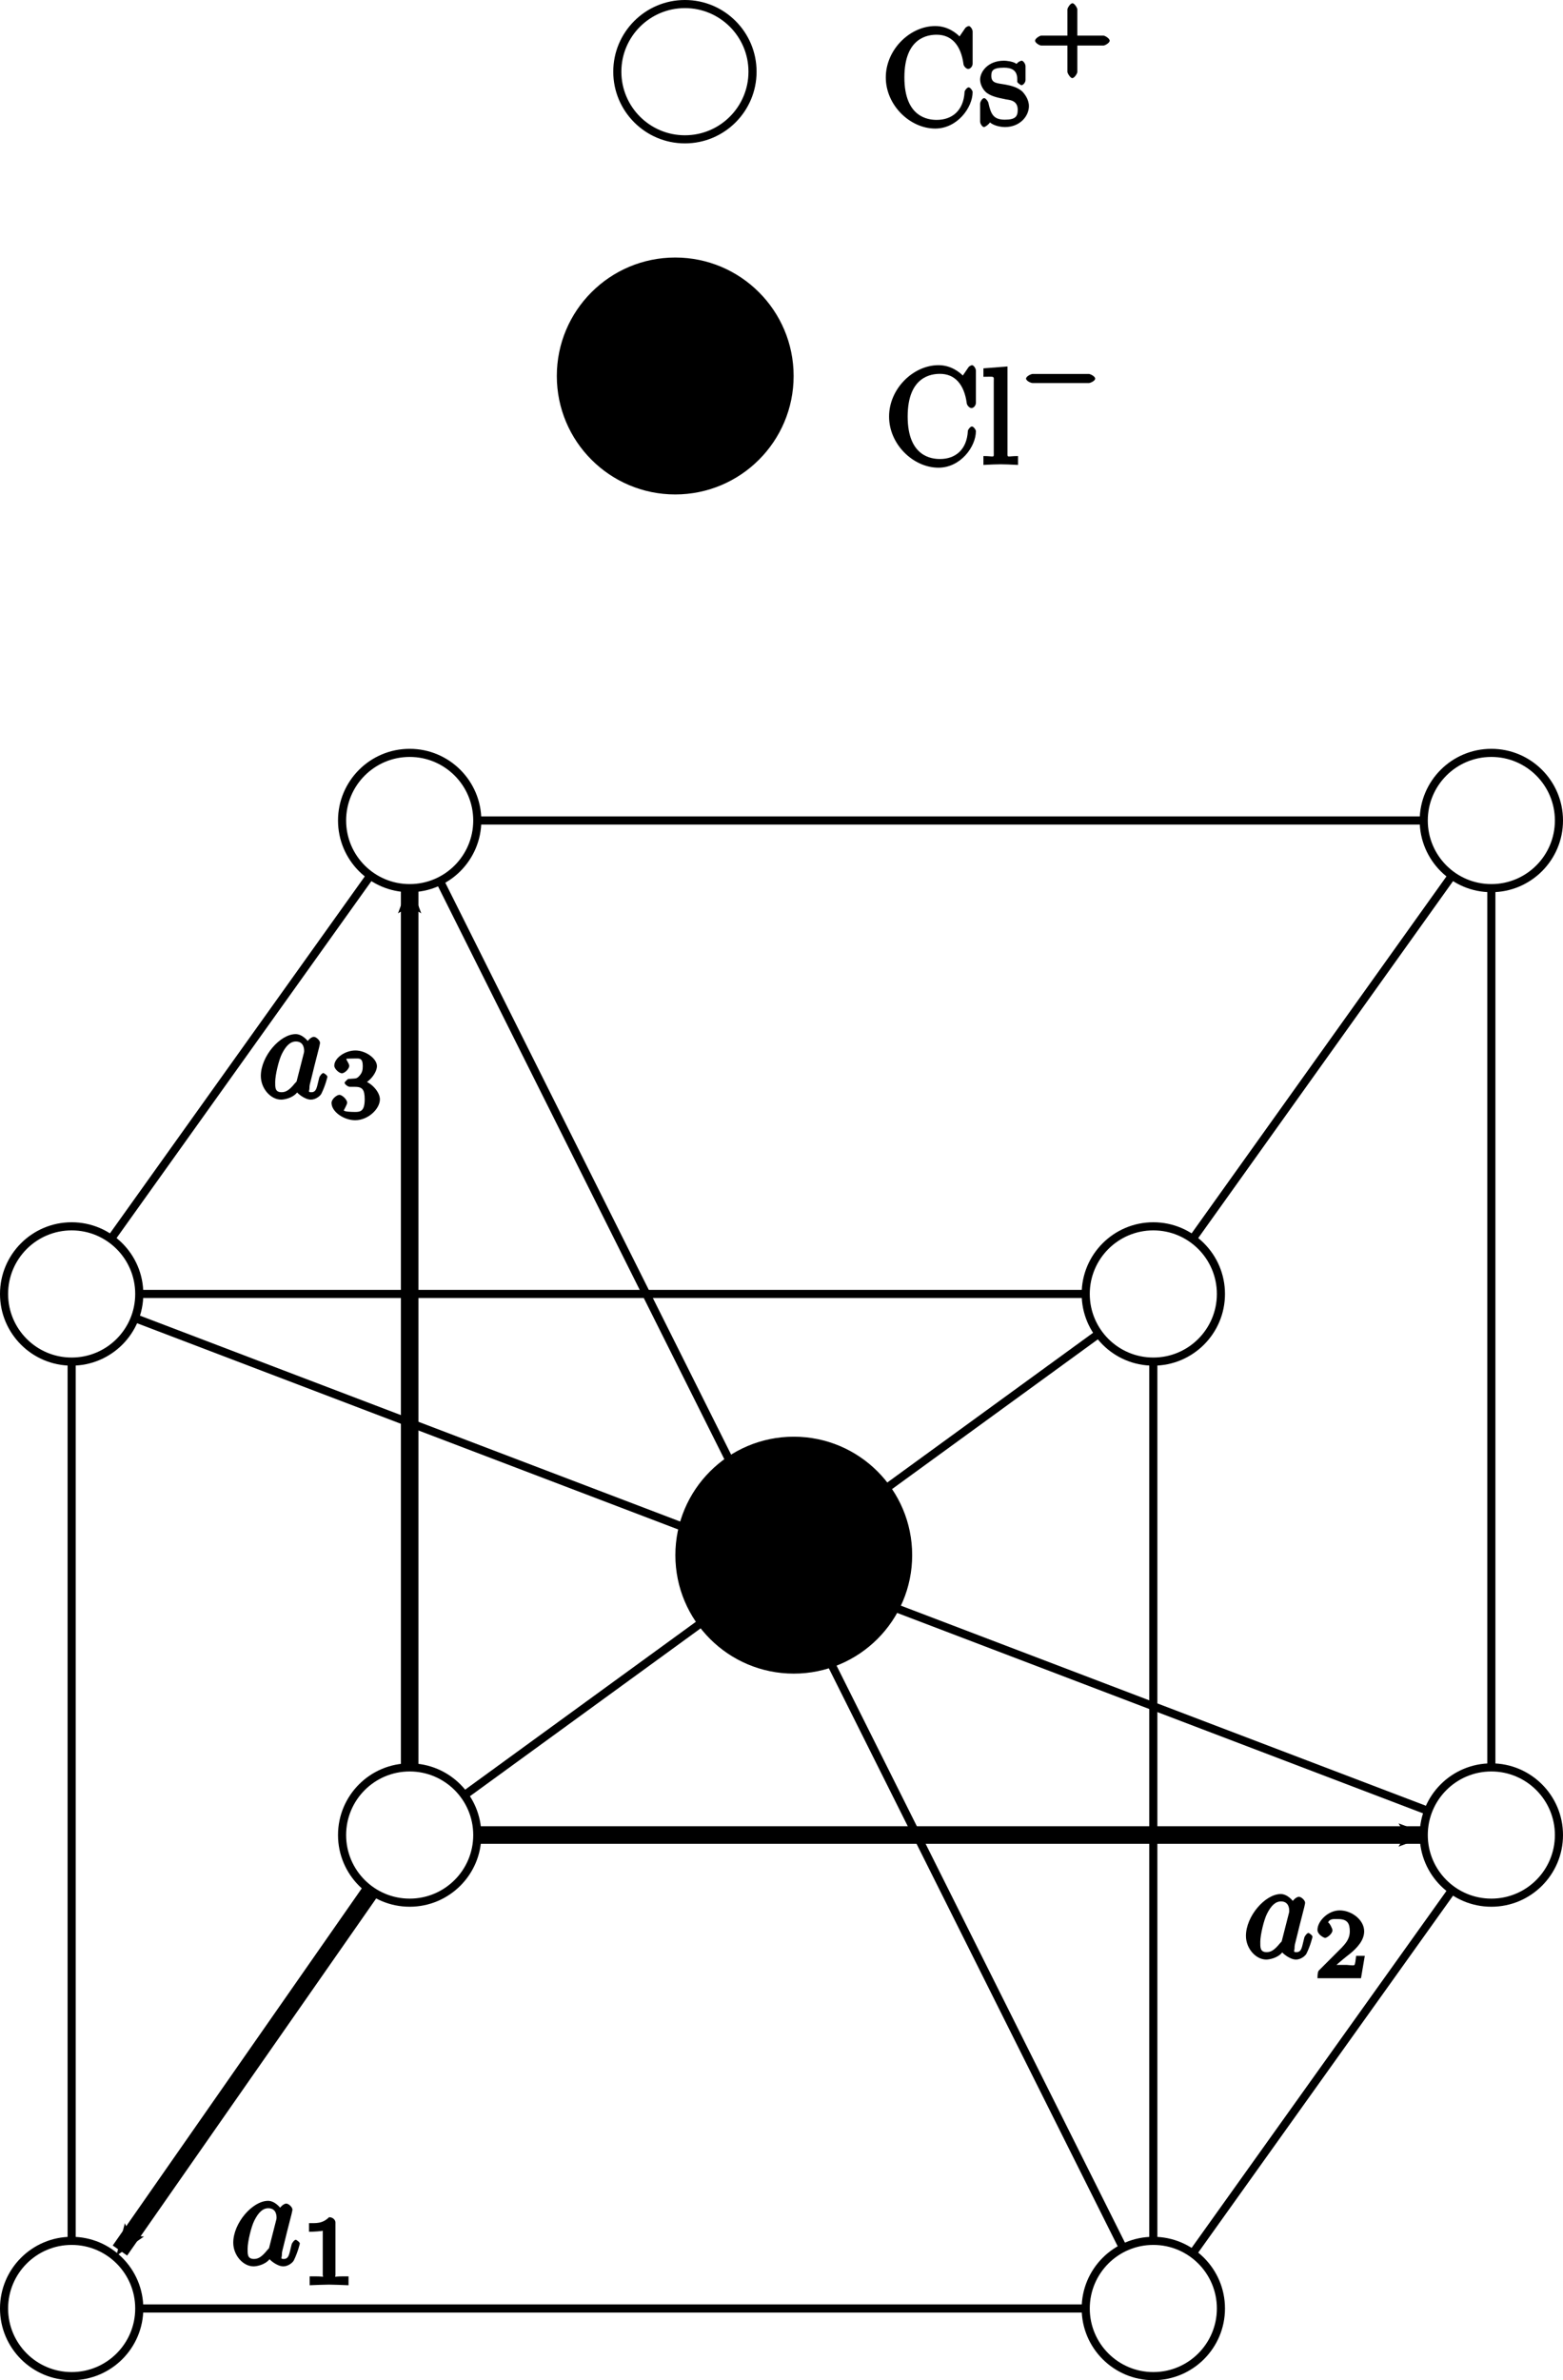 <?xml version="1.0" encoding="UTF-8" standalone="no"?>
<!-- Created with Inkscape (http://www.inkscape.org/) -->

<svg
   xmlns:ns1="http://wanglongqi.github.io/WriteTeX"
   xmlns:dc="http://purl.org/dc/elements/1.1/"
   xmlns:cc="http://creativecommons.org/ns#"
   xmlns:rdf="http://www.w3.org/1999/02/22-rdf-syntax-ns#"
   xmlns:svg="http://www.w3.org/2000/svg"
   xmlns="http://www.w3.org/2000/svg"
   xmlns:sodipodi="http://sodipodi.sourceforge.net/DTD/sodipodi-0.dtd"
   xmlns:inkscape="http://www.inkscape.org/namespaces/inkscape"
   width="115.6"
   height="175.957"
   id="svg24952"
   version="1.1"
   inkscape:version="0.48.5 r10040"
   sodipodi:docname="New document 97">
  <sodipodi:namedview
     id="base"
     pagecolor="#ffffff"
     bordercolor="#666666"
     borderopacity="1.0"
     inkscape:pageopacity="0.0"
     inkscape:pageshadow="2"
     inkscape:zoom="1.979899"
     inkscape:cx="103.90273"
     inkscape:cy="80.189995"
     inkscape:document-units="px"
     inkscape:current-layer="layer1"
     showgrid="true"
     inkscape:snap-global="false"
     inkscape:window-width="759"
     inkscape:window-height="803"
     inkscape:window-x="769"
     inkscape:window-y="-8"
     inkscape:window-maximized="1"
     fit-margin-top="0"
     fit-margin-left="0"
     fit-margin-right="0"
     fit-margin-bottom="0">
    <inkscape:grid
       id="grid24960"
       type="xygrid"
       empspacing="5"
       visible="true"
       enabled="true"
       snapvisiblegridlinesonly="true"
       originx="-144.7px"
       originy="-779.7px" />
  </sodipodi:namedview>
  <defs
     id="defs24954">
    <marker
       style="overflow:visible"
       id="Arrow2Mstart"
       refX="0"
       refY="0"
       orient="auto"
       inkscape:stockid="Arrow2Mstart">
      <path
         transform="scale(0.6,0.6)"
         d="M 8.719,4.034 -2.207,0.016 8.719,-4.002 c -1.745,2.372 -1.735,5.617 -6e-7,8.035 z"
         style="fill-rule:evenodd;stroke-width:0.625;stroke-linejoin:round"
         id="path6338"
         inkscape:connector-curvature="0" />
    </marker>
    <marker
       style="overflow:visible"
       id="Arrow2Mend"
       refX="0"
       refY="0"
       orient="auto"
       inkscape:stockid="Arrow2Mend">
      <path
         transform="scale(-0.6,-0.6)"
         d="M 8.719,4.034 -2.207,0.016 8.719,-4.002 c -1.745,2.372 -1.735,5.617 -6e-7,8.035 z"
         style="fill-rule:evenodd;stroke-width:0.625;stroke-linejoin:round"
         id="path6341"
         inkscape:connector-curvature="0" />
    </marker>
  </defs>
  <g
     id="layer1"
     inkscape:groupmode="layer"
     inkscape:label="Layer 1"
     transform="translate(-144.7,-96.705)">
    <path
       sodipodi:nodetypes="ccccc"
       inkscape:connector-curvature="0"
       id="path24962"
       d="m 175,157.362 -25,35 80,0 25,-35 z"
       style="fill:none;stroke:#000000;stroke-width:0.6;stroke-linecap:butt;stroke-linejoin:miter;stroke-miterlimit:4;stroke-opacity:1;stroke-dasharray:none" />
    <path
       inkscape:connector-curvature="0"
       id="path26488"
       d="m 175,232.362 55,-40"
       style="fill:none;stroke:#000000;stroke-width:0.6;stroke-linecap:butt;stroke-linejoin:miter;stroke-miterlimit:4;stroke-opacity:1;stroke-dasharray:none" />
    <path
       sodipodi:nodetypes="cccc"
       inkscape:connector-curvature="0"
       id="path24964"
       d="m 150,192.362 0,75 80,0 0,-75"
       style="fill:none;stroke:#000000;stroke-width:0.6;stroke-linecap:butt;stroke-linejoin:miter;stroke-miterlimit:4;stroke-opacity:1;stroke-dasharray:none" />
    <path
       inkscape:connector-curvature="0"
       id="path24966"
       d="m 255,157.362 0,75"
       style="fill:none;stroke:#000000;stroke-width:0.6;stroke-linecap:butt;stroke-linejoin:miter;stroke-miterlimit:4;stroke-opacity:1;stroke-dasharray:none" />
    <path
       inkscape:connector-curvature="0"
       id="path24968"
       d="m 230,267.362 25,-35"
       style="fill:none;stroke:#000000;stroke-width:0.6;stroke-linecap:butt;stroke-linejoin:miter;stroke-miterlimit:4;stroke-opacity:1;stroke-dasharray:none" />
    <path
       inkscape:connector-curvature="0"
       id="path26490"
       d="m 175,157.362 55,110"
       style="fill:none;stroke:#000000;stroke-width:0.6;stroke-linecap:butt;stroke-linejoin:miter;stroke-miterlimit:4;stroke-opacity:1;stroke-dasharray:none" />
    <path
       inkscape:connector-curvature="0"
       id="path26492"
       d="m 150,192.362 105,40"
       style="fill:none;stroke:#000000;stroke-width:0.6;stroke-linecap:butt;stroke-linejoin:miter;stroke-miterlimit:4;stroke-opacity:1;stroke-dasharray:none" />
    <path
       sodipodi:nodetypes="cc"
       inkscape:connector-curvature="0"
       id="path24970"
       d="m 175,162.362 0,70"
       style="fill:none;stroke:#000000;stroke-width:1.3;stroke-linecap:butt;stroke-linejoin:miter;stroke-miterlimit:4;stroke-opacity:1;stroke-dasharray:none;marker-start:url(#Arrow2Mstart);marker-end:none" />
    <path
       sodipodi:nodetypes="ccc"
       inkscape:connector-curvature="0"
       id="path24972"
       d="M 153.571,263.076 175,232.362 l 75,0"
       style="fill:none;stroke:#000000;stroke-width:1.3;stroke-linecap:butt;stroke-linejoin:miter;stroke-miterlimit:4;stroke-opacity:1;stroke-dasharray:none;marker-start:url(#Arrow2Mstart);marker-end:url(#Arrow2Mend)" />
    <path
       transform="translate(75,25)"
       d="m 185,132.362 c 0,2.761 -2.239,5 -5,5 -2.761,0 -5,-2.239 -5,-5 0,-2.761 2.239,-5 5,-5 2.761,0 5,2.239 5,5 z"
       sodipodi:ry="5"
       sodipodi:rx="5"
       sodipodi:cy="132.36218"
       sodipodi:cx="180"
       id="path26404"
       style="fill:#ffffff;fill-opacity:1;fill-rule:nonzero;stroke:#000000;stroke-width:0.6;stroke-miterlimit:4;stroke-opacity:1;stroke-dasharray:none;stroke-dashoffset:0"
       sodipodi:type="arc" />
    <path
       transform="translate(75,100)"
       d="m 185,132.362 c 0,2.761 -2.239,5 -5,5 -2.761,0 -5,-2.239 -5,-5 0,-2.761 2.239,-5 5,-5 2.761,0 5,2.239 5,5 z"
       sodipodi:ry="5"
       sodipodi:rx="5"
       sodipodi:cy="132.36218"
       sodipodi:cx="180"
       id="path26404-5"
       style="fill:#ffffff;fill-opacity:1;fill-rule:nonzero;stroke:#000000;stroke-width:0.6;stroke-miterlimit:4;stroke-opacity:1;stroke-dasharray:none;stroke-dashoffset:0"
       sodipodi:type="arc" />
    <path
       transform="translate(50,135)"
       d="m 185,132.362 c 0,2.761 -2.239,5 -5,5 -2.761,0 -5,-2.239 -5,-5 0,-2.761 2.239,-5 5,-5 2.761,0 5,2.239 5,5 z"
       sodipodi:ry="5"
       sodipodi:rx="5"
       sodipodi:cy="132.36218"
       sodipodi:cx="180"
       id="path26404-3"
       style="fill:#ffffff;fill-opacity:1;fill-rule:nonzero;stroke:#000000;stroke-width:0.6;stroke-miterlimit:4;stroke-opacity:1;stroke-dasharray:none;stroke-dashoffset:0"
       sodipodi:type="arc" />
    <path
       transform="translate(50,60)"
       d="m 185,132.362 c 0,2.761 -2.239,5 -5,5 -2.761,0 -5,-2.239 -5,-5 0,-2.761 2.239,-5 5,-5 2.761,0 5,2.239 5,5 z"
       sodipodi:ry="5"
       sodipodi:rx="5"
       sodipodi:cy="132.36218"
       sodipodi:cx="180"
       id="path26404-2"
       style="fill:#ffffff;fill-opacity:1;fill-rule:nonzero;stroke:#000000;stroke-width:0.6;stroke-miterlimit:4;stroke-opacity:1;stroke-dasharray:none;stroke-dashoffset:0"
       sodipodi:type="arc" />
    <path
       transform="translate(-30,135)"
       d="m 185,132.362 c 0,2.761 -2.239,5 -5,5 -2.761,0 -5,-2.239 -5,-5 0,-2.761 2.239,-5 5,-5 2.761,0 5,2.239 5,5 z"
       sodipodi:ry="5"
       sodipodi:rx="5"
       sodipodi:cy="132.36218"
       sodipodi:cx="180"
       id="path26404-8"
       style="fill:#ffffff;fill-opacity:1;fill-rule:nonzero;stroke:#000000;stroke-width:0.6;stroke-miterlimit:4;stroke-opacity:1;stroke-dasharray:none;stroke-dashoffset:0"
       sodipodi:type="arc" />
    <path
       transform="translate(-30,60)"
       d="m 185,132.362 c 0,2.761 -2.239,5 -5,5 -2.761,0 -5,-2.239 -5,-5 0,-2.761 2.239,-5 5,-5 2.761,0 5,2.239 5,5 z"
       sodipodi:ry="5"
       sodipodi:rx="5"
       sodipodi:cy="132.36218"
       sodipodi:cx="180"
       id="path26404-25"
       style="fill:#ffffff;fill-opacity:1;fill-rule:nonzero;stroke:#000000;stroke-width:0.6;stroke-miterlimit:4;stroke-opacity:1;stroke-dasharray:none;stroke-dashoffset:0"
       sodipodi:type="arc" />
    <path
       transform="translate(-5,100)"
       d="m 185,132.362 c 0,2.761 -2.239,5 -5,5 -2.761,0 -5,-2.239 -5,-5 0,-2.761 2.239,-5 5,-5 2.761,0 5,2.239 5,5 z"
       sodipodi:ry="5"
       sodipodi:rx="5"
       sodipodi:cy="132.36218"
       sodipodi:cx="180"
       id="path26404-36"
       style="fill:#ffffff;fill-opacity:1;fill-rule:nonzero;stroke:#000000;stroke-width:0.6;stroke-miterlimit:4;stroke-opacity:1;stroke-dasharray:none;stroke-dashoffset:0"
       sodipodi:type="arc" />
    <path
       transform="translate(-5,25)"
       d="m 185,132.362 c 0,2.761 -2.239,5 -5,5 -2.761,0 -5,-2.239 -5,-5 0,-2.761 2.239,-5 5,-5 2.761,0 5,2.239 5,5 z"
       sodipodi:ry="5"
       sodipodi:rx="5"
       sodipodi:cy="132.36218"
       sodipodi:cx="180"
       id="path26404-1"
       style="fill:#ffffff;fill-opacity:1;fill-rule:nonzero;stroke:#000000;stroke-width:0.6;stroke-miterlimit:4;stroke-opacity:1;stroke-dasharray:none;stroke-dashoffset:0"
       sodipodi:type="arc" />
    <path
       transform="matrix(1.101,0,0,1.101,-3.03,-123.982)"
       d="m 195,304.862 c 0,4.142 -3.358,7.5 -7.5,7.5 -4.142,0 -7.5,-3.358 -7.5,-7.5 0,-4.142 3.358,-7.5 7.5,-7.5 4.142,0 7.5,3.358 7.5,7.5 z"
       sodipodi:ry="7.5"
       sodipodi:rx="7.5"
       sodipodi:cy="304.86218"
       sodipodi:cx="187.5"
       id="path26486"
       style="fill:#000000;fill-opacity:1;fill-rule:nonzero;stroke:#000000;stroke-width:0.908;stroke-miterlimit:4;stroke-opacity:1;stroke-dasharray:none;stroke-dashoffset:0"
       sodipodi:type="arc" />
    <g
       id="g26522"
       transform="translate(-428.677,153.148)"
       ns1:text="$$a_1$$">
      <g
         id="surface1">
        <g
           id="g26525"
           style="fill:#000000;fill-opacity:1">
          <path
             id="path26527"
             transform="translate(590.41,110.99)"
             d="m 3.891,-3.922 c -0.188,-0.375 -0.641,-0.812 -1.094,-0.812 -1.156,0 -2.578,1.641 -2.578,3.094 0,0.938 0.734,1.75 1.5,1.75 0.203,0 0.828,-0.094 1.188,-0.531 0.016,0.047 0.547,0.531 1.016,0.531 0.359,0 0.703,-0.281 0.781,-0.453 0.297,-0.609 0.438,-1.219 0.438,-1.234 0,-0.109 -0.266,-0.281 -0.297,-0.281 -0.094,0 -0.281,0.219 -0.312,0.359 -0.172,0.641 -0.172,1.062 -0.578,1.062 -0.281,0 -0.141,-0.094 -0.141,-0.297 0,-0.219 0.031,-0.297 0.141,-0.734 0.109,-0.422 0.125,-0.516 0.219,-0.891 l 0.359,-1.406 c 0.062,-0.266 0.062,-0.297 0.062,-0.328 0,-0.172 -0.281,-0.438 -0.453,-0.438 -0.25,0 -0.578,0.391 -0.609,0.609 z m -1,2.578 c -0.047,0.172 0,0.078 -0.156,0.25 C 2.297,-0.547 2.031,-0.438 1.75,-0.438 c -0.5,0 -0.469,-0.375 -0.469,-0.766 0,-0.5 0.266,-1.625 0.5,-2.078 0.297,-0.594 0.625,-0.906 1.031,-0.906 0.641,0 0.609,0.656 0.609,0.719 0,0.062 -0.016,0.125 -0.031,0.172 z m 0,0"
             style="stroke:none"
             inkscape:connector-curvature="0" />
        </g>
        <g
           id="g26529"
           style="fill:#000000;fill-opacity:1">
          <path
             id="path26531"
             transform="translate(595.67,112.48)"
             d="m 2.516,-4.625 c 0,-0.188 -0.188,-0.391 -0.469,-0.391 -0.5,0.5 -1,0.438 -1.484,0.438 l 0,0.641 c 0.359,0 0.953,-0.047 1.016,-0.078 l 0,3.25 c 0,0.234 0.188,0.125 -0.5,0.125 l -0.469,0 0,0.656 C 0.938,0 1.797,-0.031 2.047,-0.031 c 0.219,0 1.094,0.031 1.438,0.047 l 0,-0.656 -0.453,0 c -0.703,0 -0.516,0.109 -0.516,-0.125 z m 0,0"
             style="stroke:none"
             inkscape:connector-curvature="0" />
        </g>
      </g>
    </g>
    <g
       ns1:text="$$a_2$$"
       transform="translate(-353.779,130.467)"
       id="g26632">
      <g
         id="g26634">
        <g
           style="fill:#000000;fill-opacity:1"
           id="g26636">
          <path
             inkscape:connector-curvature="0"
             style="stroke:none"
             d="m 3.891,-3.922 c -0.188,-0.375 -0.641,-0.812 -1.094,-0.812 -1.156,0 -2.578,1.641 -2.578,3.094 0,0.938 0.734,1.75 1.5,1.75 0.203,0 0.828,-0.094 1.188,-0.531 0.016,0.047 0.547,0.531 1.016,0.531 0.359,0 0.703,-0.281 0.781,-0.453 0.297,-0.609 0.438,-1.219 0.438,-1.234 0,-0.109 -0.266,-0.281 -0.297,-0.281 -0.094,0 -0.281,0.219 -0.312,0.359 -0.172,0.641 -0.172,1.062 -0.578,1.062 -0.281,0 -0.141,-0.094 -0.141,-0.297 0,-0.219 0.031,-0.297 0.141,-0.734 0.109,-0.422 0.125,-0.516 0.219,-0.891 l 0.359,-1.406 c 0.062,-0.266 0.062,-0.297 0.062,-0.328 0,-0.172 -0.281,-0.438 -0.453,-0.438 -0.25,0 -0.578,0.391 -0.609,0.609 z m -1,2.578 c -0.047,0.172 0,0.078 -0.156,0.25 C 2.297,-0.547 2.031,-0.438 1.75,-0.438 c -0.5,0 -0.469,-0.375 -0.469,-0.766 0,-0.5 0.266,-1.625 0.5,-2.078 0.297,-0.594 0.625,-0.906 1.031,-0.906 0.641,0 0.609,0.656 0.609,0.719 0,0.062 -0.016,0.125 -0.031,0.172 z m 0,0"
             transform="translate(590.41,110.99)"
             id="path26638" />
        </g>
        <g
           style="fill:#000000;fill-opacity:1"
           id="g26640">
          <path
             inkscape:connector-curvature="0"
             style="stroke:none"
             d="m 3.516,-1.656 -0.406,0 c -0.047,0.344 -0.062,0.625 -0.141,0.688 -0.062,0.047 -0.453,-0.016 -0.562,-0.016 l -1.281,0 0.141,0.344 C 2,-1.297 2.234,-1.484 2.656,-1.812 c 0.516,-0.422 1.047,-0.984 1.047,-1.656 0,-0.844 -0.922,-1.547 -1.812,-1.547 -0.859,0 -1.641,0.797 -1.641,1.438 0,0.359 0.484,0.594 0.562,0.594 0.156,0 0.547,-0.312 0.547,-0.562 0,-0.125 -0.234,-0.578 -0.328,-0.578 0.141,-0.297 0.422,-0.25 0.75,-0.25 0.703,0 0.859,0.344 0.859,0.906 0,0.609 -0.375,0.953 -0.594,1.203 L 0.375,-0.594 C 0.297,-0.531 0.25,-0.391 0.25,0 L 3.469,0 3.75,-1.656 z m 0,0"
             transform="translate(595.67,112.48)"
             id="path26642" />
        </g>
      </g>
    </g>
    <g
       id="g26755"
       transform="translate(-426.637,66.896)"
       ns1:text="$$a_3$$">
      <g
         id="g26757">
        <g
           id="g26759"
           style="fill:#000000;fill-opacity:1">
          <path
             id="path26761"
             transform="translate(590.41,110.99)"
             d="m 3.891,-3.922 c -0.188,-0.375 -0.641,-0.812 -1.094,-0.812 -1.156,0 -2.578,1.641 -2.578,3.094 0,0.938 0.734,1.75 1.5,1.75 0.203,0 0.828,-0.094 1.188,-0.531 0.016,0.047 0.547,0.531 1.016,0.531 0.359,0 0.703,-0.281 0.781,-0.453 0.297,-0.609 0.438,-1.219 0.438,-1.234 0,-0.109 -0.266,-0.281 -0.297,-0.281 -0.094,0 -0.281,0.219 -0.312,0.359 -0.172,0.641 -0.172,1.062 -0.578,1.062 -0.281,0 -0.141,-0.094 -0.141,-0.297 0,-0.219 0.031,-0.297 0.141,-0.734 0.109,-0.422 0.125,-0.516 0.219,-0.891 l 0.359,-1.406 c 0.062,-0.266 0.062,-0.297 0.062,-0.328 0,-0.172 -0.281,-0.438 -0.453,-0.438 -0.25,0 -0.578,0.391 -0.609,0.609 z m -1,2.578 c -0.047,0.172 0,0.078 -0.156,0.25 C 2.297,-0.547 2.031,-0.438 1.75,-0.438 c -0.5,0 -0.469,-0.375 -0.469,-0.766 0,-0.5 0.266,-1.625 0.5,-2.078 0.297,-0.594 0.625,-0.906 1.031,-0.906 0.641,0 0.609,0.656 0.609,0.719 0,0.062 -0.016,0.125 -0.031,0.172 z m 0,0"
             style="stroke:none"
             inkscape:connector-curvature="0" />
        </g>
        <g
           id="g26763"
           style="fill:#000000;fill-opacity:1">
          <path
             id="path26765"
             transform="translate(595.67,112.48)"
             d="m 1.906,-2.328 c 0.547,0 0.734,0.188 0.734,0.922 0,0.875 -0.312,0.938 -0.703,0.938 -0.281,0 -0.766,-0.016 -0.844,-0.109 -0.016,0 0.25,-0.438 0.25,-0.578 0,-0.219 -0.359,-0.578 -0.578,-0.578 -0.188,0 -0.578,0.312 -0.578,0.594 0,0.656 0.906,1.281 1.75,1.281 0.969,0 1.828,-0.844 1.828,-1.547 0,-0.531 -0.625,-1.281 -1.391,-1.438 l 0,0.391 c 0.719,-0.266 1.172,-0.984 1.172,-1.406 0,-0.547 -0.812,-1.156 -1.594,-1.156 -0.766,0 -1.562,0.562 -1.562,1.125 0,0.234 0.359,0.562 0.562,0.562 0.219,0 0.547,-0.344 0.547,-0.547 0,-0.203 -0.328,-0.547 -0.172,-0.531 0,0 0.344,-0.016 0.609,-0.016 0.312,0 0.562,-0.047 0.562,0.562 0,0.297 -0.047,0.484 -0.234,0.703 -0.219,0.25 -0.281,0.203 -0.625,0.234 -0.172,0.016 -0.188,0.016 -0.219,0.016 -0.016,0 -0.266,0.203 -0.266,0.281 0,0.109 0.25,0.297 0.375,0.297 z m 0,0"
             style="stroke:none"
             inkscape:connector-curvature="0" />
        </g>
      </g>
    </g>
    <path
       transform="matrix(1.101,0,0,1.101,-11.798,-211.153)"
       d="m 195,304.862 c 0,4.142 -3.358,7.5 -7.5,7.5 -4.142,0 -7.5,-3.358 -7.5,-7.5 0,-4.142 3.358,-7.5 7.5,-7.5 4.142,0 7.5,3.358 7.5,7.5 z"
       sodipodi:ry="7.5"
       sodipodi:rx="7.5"
       sodipodi:cy="304.86218"
       sodipodi:cx="187.5"
       id="path26486-6"
       style="fill:#000000;fill-opacity:1;fill-rule:nonzero;stroke:#000000;stroke-width:0.908;stroke-miterlimit:4;stroke-opacity:1;stroke-dasharray:none;stroke-dashoffset:0"
       sodipodi:type="arc" />
    <path
       transform="translate(15.357,-30.357)"
       d="m 185,132.362 c 0,2.761 -2.239,5 -5,5 -2.761,0 -5,-2.239 -5,-5 0,-2.761 2.239,-5 5,-5 2.761,0 5,2.239 5,5 z"
       sodipodi:ry="5"
       sodipodi:rx="5"
       sodipodi:cy="132.36218"
       sodipodi:cx="180"
       id="path26404-1-4"
       style="fill:#ffffff;fill-opacity:1;fill-rule:nonzero;stroke:#000000;stroke-width:0.6;stroke-miterlimit:4;stroke-opacity:1;stroke-dasharray:none;stroke-dashoffset:0"
       sodipodi:type="arc" />
    <g
       ns1:text="$$\\mathrm{Cs}^+$$"
       transform="translate(-376.571,-5)"
       id="g26895">
      <g
         id="g26897">
        <g
           style="fill:#000000;fill-opacity:1"
           id="g26899">
          <path
             inkscape:connector-curvature="0"
             style="stroke:none"
             d="m 0.375,-3.562 c 0,2.062 1.797,3.781 3.656,3.781 1.625,0 2.766,-1.547 2.766,-2.703 0,-0.094 -0.172,-0.344 -0.297,-0.344 -0.109,0 -0.297,0.234 -0.297,0.328 C 6.125,-1.062 5.234,-0.422 4.141,-0.422 3.531,-0.422 1.75,-0.594 1.75,-3.562 c 0,-2.984 1.781,-3.156 2.391,-3.156 1.078,0 1.797,0.75 1.984,2.203 0.031,0.141 0.203,0.328 0.344,0.328 0.156,0 0.328,-0.188 0.328,-0.391 l 0,-2.375 c 0,-0.172 -0.172,-0.406 -0.281,-0.406 -0.031,0 -0.203,0.047 -0.281,0.172 l -0.406,0.594 C 5.609,-6.812 4.984,-7.359 4.031,-7.359 c -1.875,0 -3.656,1.75 -3.656,3.797 z m 0,0"
             transform="translate(586.41,110.99)"
             id="path26901" />
          <path
             inkscape:connector-curvature="0"
             style="stroke:none"
             d="m 2.078,-1.938 c 0.219,0.047 0.859,0.047 0.859,0.766 0,0.5 -0.172,0.734 -0.953,0.734 -0.844,0 -1.031,-0.406 -1.219,-1.25 -0.031,-0.125 -0.203,-0.344 -0.312,-0.344 -0.125,0 -0.297,0.25 -0.297,0.422 l 0,1.312 c 0,0.172 0.172,0.406 0.281,0.406 0.047,0 0.188,-0.062 0.375,-0.25 0.016,-0.016 0.016,-0.031 0.078,-0.094 0.312,0.281 0.891,0.344 1.094,0.344 1.141,0 1.781,-0.828 1.781,-1.547 0,-0.531 -0.359,-0.938 -0.469,-1.062 -0.344,-0.328 -0.844,-0.453 -1.266,-0.531 -0.562,-0.109 -1.047,-0.062 -1.047,-0.641 0,-0.359 0.078,-0.609 0.938,-0.609 1.094,0 0.969,0.75 0.984,1.047 0.016,0.094 0.281,0.25 0.297,0.25 0.141,0 0.312,-0.203 0.312,-0.391 l 0,-1.016 c 0,-0.172 -0.172,-0.406 -0.281,-0.406 C 3.188,-4.797 3.031,-4.75 2.906,-4.625 2.875,-4.578 2.766,-4.5 2.844,-4.562 2.609,-4.75 2.078,-4.797 1.922,-4.797 c -1.219,0 -1.766,0.844 -1.766,1.391 0,0.359 0.203,0.75 0.469,0.969 0.328,0.25 0.734,0.359 1.453,0.5 z m 0,0"
             transform="translate(593.605,110.99)"
             id="path26903" />
        </g>
        <g
           style="fill:#000000;fill-opacity:1"
           id="g26905">
          <path
             inkscape:connector-curvature="0"
             style="stroke:none"
             d="m 3.219,-1.578 2.141,0 c 0.094,0 0.453,-0.188 0.453,-0.359 0,-0.172 -0.359,-0.375 -0.453,-0.375 l -1.938,0 0,-1.938 c 0,-0.094 -0.203,-0.453 -0.359,-0.453 -0.172,0 -0.375,0.359 -0.375,0.453 l 0,1.938 -1.938,0 c -0.094,0 -0.453,0.203 -0.453,0.375 0,0.172 0.344,0.359 0.453,0.359 l 1.938,0 0,1.953 c 0,0.078 0.203,0.453 0.359,0.453 0.172,0 0.375,-0.359 0.375,-0.453 l 0,-1.953 z m 0,0"
             transform="translate(597.53,106.65)"
             id="path26907" />
        </g>
      </g>
    </g>
    <g
       id="g27053"
       transform="translate(-376.849,20.07)"
       ns1:text="$$\\mathrm{Cl}^-$$">
      <g
         id="g27055">
        <g
           id="g27057"
           style="fill:#000000;fill-opacity:1">
          <path
             id="path27059"
             transform="translate(586.93,110.99)"
             d="m 0.375,-3.562 c 0,2.062 1.797,3.781 3.656,3.781 1.625,0 2.766,-1.547 2.766,-2.703 0,-0.094 -0.172,-0.344 -0.297,-0.344 -0.109,0 -0.297,0.234 -0.297,0.328 C 6.125,-1.062 5.234,-0.422 4.141,-0.422 3.531,-0.422 1.75,-0.594 1.75,-3.562 c 0,-2.984 1.781,-3.156 2.391,-3.156 1.078,0 1.797,0.75 1.984,2.203 0.031,0.141 0.203,0.328 0.344,0.328 0.156,0 0.328,-0.188 0.328,-0.391 l 0,-2.375 c 0,-0.172 -0.172,-0.406 -0.281,-0.406 -0.031,0 -0.203,0.047 -0.281,0.172 l -0.406,0.594 C 5.609,-6.812 4.984,-7.359 4.031,-7.359 c -1.875,0 -3.656,1.75 -3.656,3.797 z m 0,0"
             style="stroke:none"
             inkscape:connector-curvature="0" />
          <path
             id="path27061"
             transform="translate(594.125,110.99)"
             d="m 1.766,-7.25 -1.609,0.125 0,0.625 c 0.875,0 0.766,-0.094 0.766,0.406 l 0,5.172 c 0,0.453 0.078,0.281 -0.766,0.281 l 0,0.656 c 0.5,-0.031 1.031,-0.047 1.281,-0.047 0.25,0 0.734,0.016 1.281,0.047 l 0,-0.656 c -0.844,0 -0.781,0.172 -0.781,-0.281 l 0,-6.344 z m 0,0"
             style="stroke:none"
             inkscape:connector-curvature="0" />
        </g>
        <g
           id="g27063"
           style="fill:#000000;fill-opacity:1">
          <path
             id="path27065"
             transform="translate(596.89,106.53)"
             d="m 5.188,-1.578 c 0.109,0 0.469,-0.156 0.469,-0.328 C 5.656,-2.078 5.297,-2.25 5.188,-2.25 l -4.156,0 c -0.109,0 -0.484,0.172 -0.484,0.344 0,0.172 0.359,0.328 0.484,0.328 z m 0,0"
             style="stroke:none"
             inkscape:connector-curvature="0" />
        </g>
      </g>
    </g>
  </g>
</svg>
